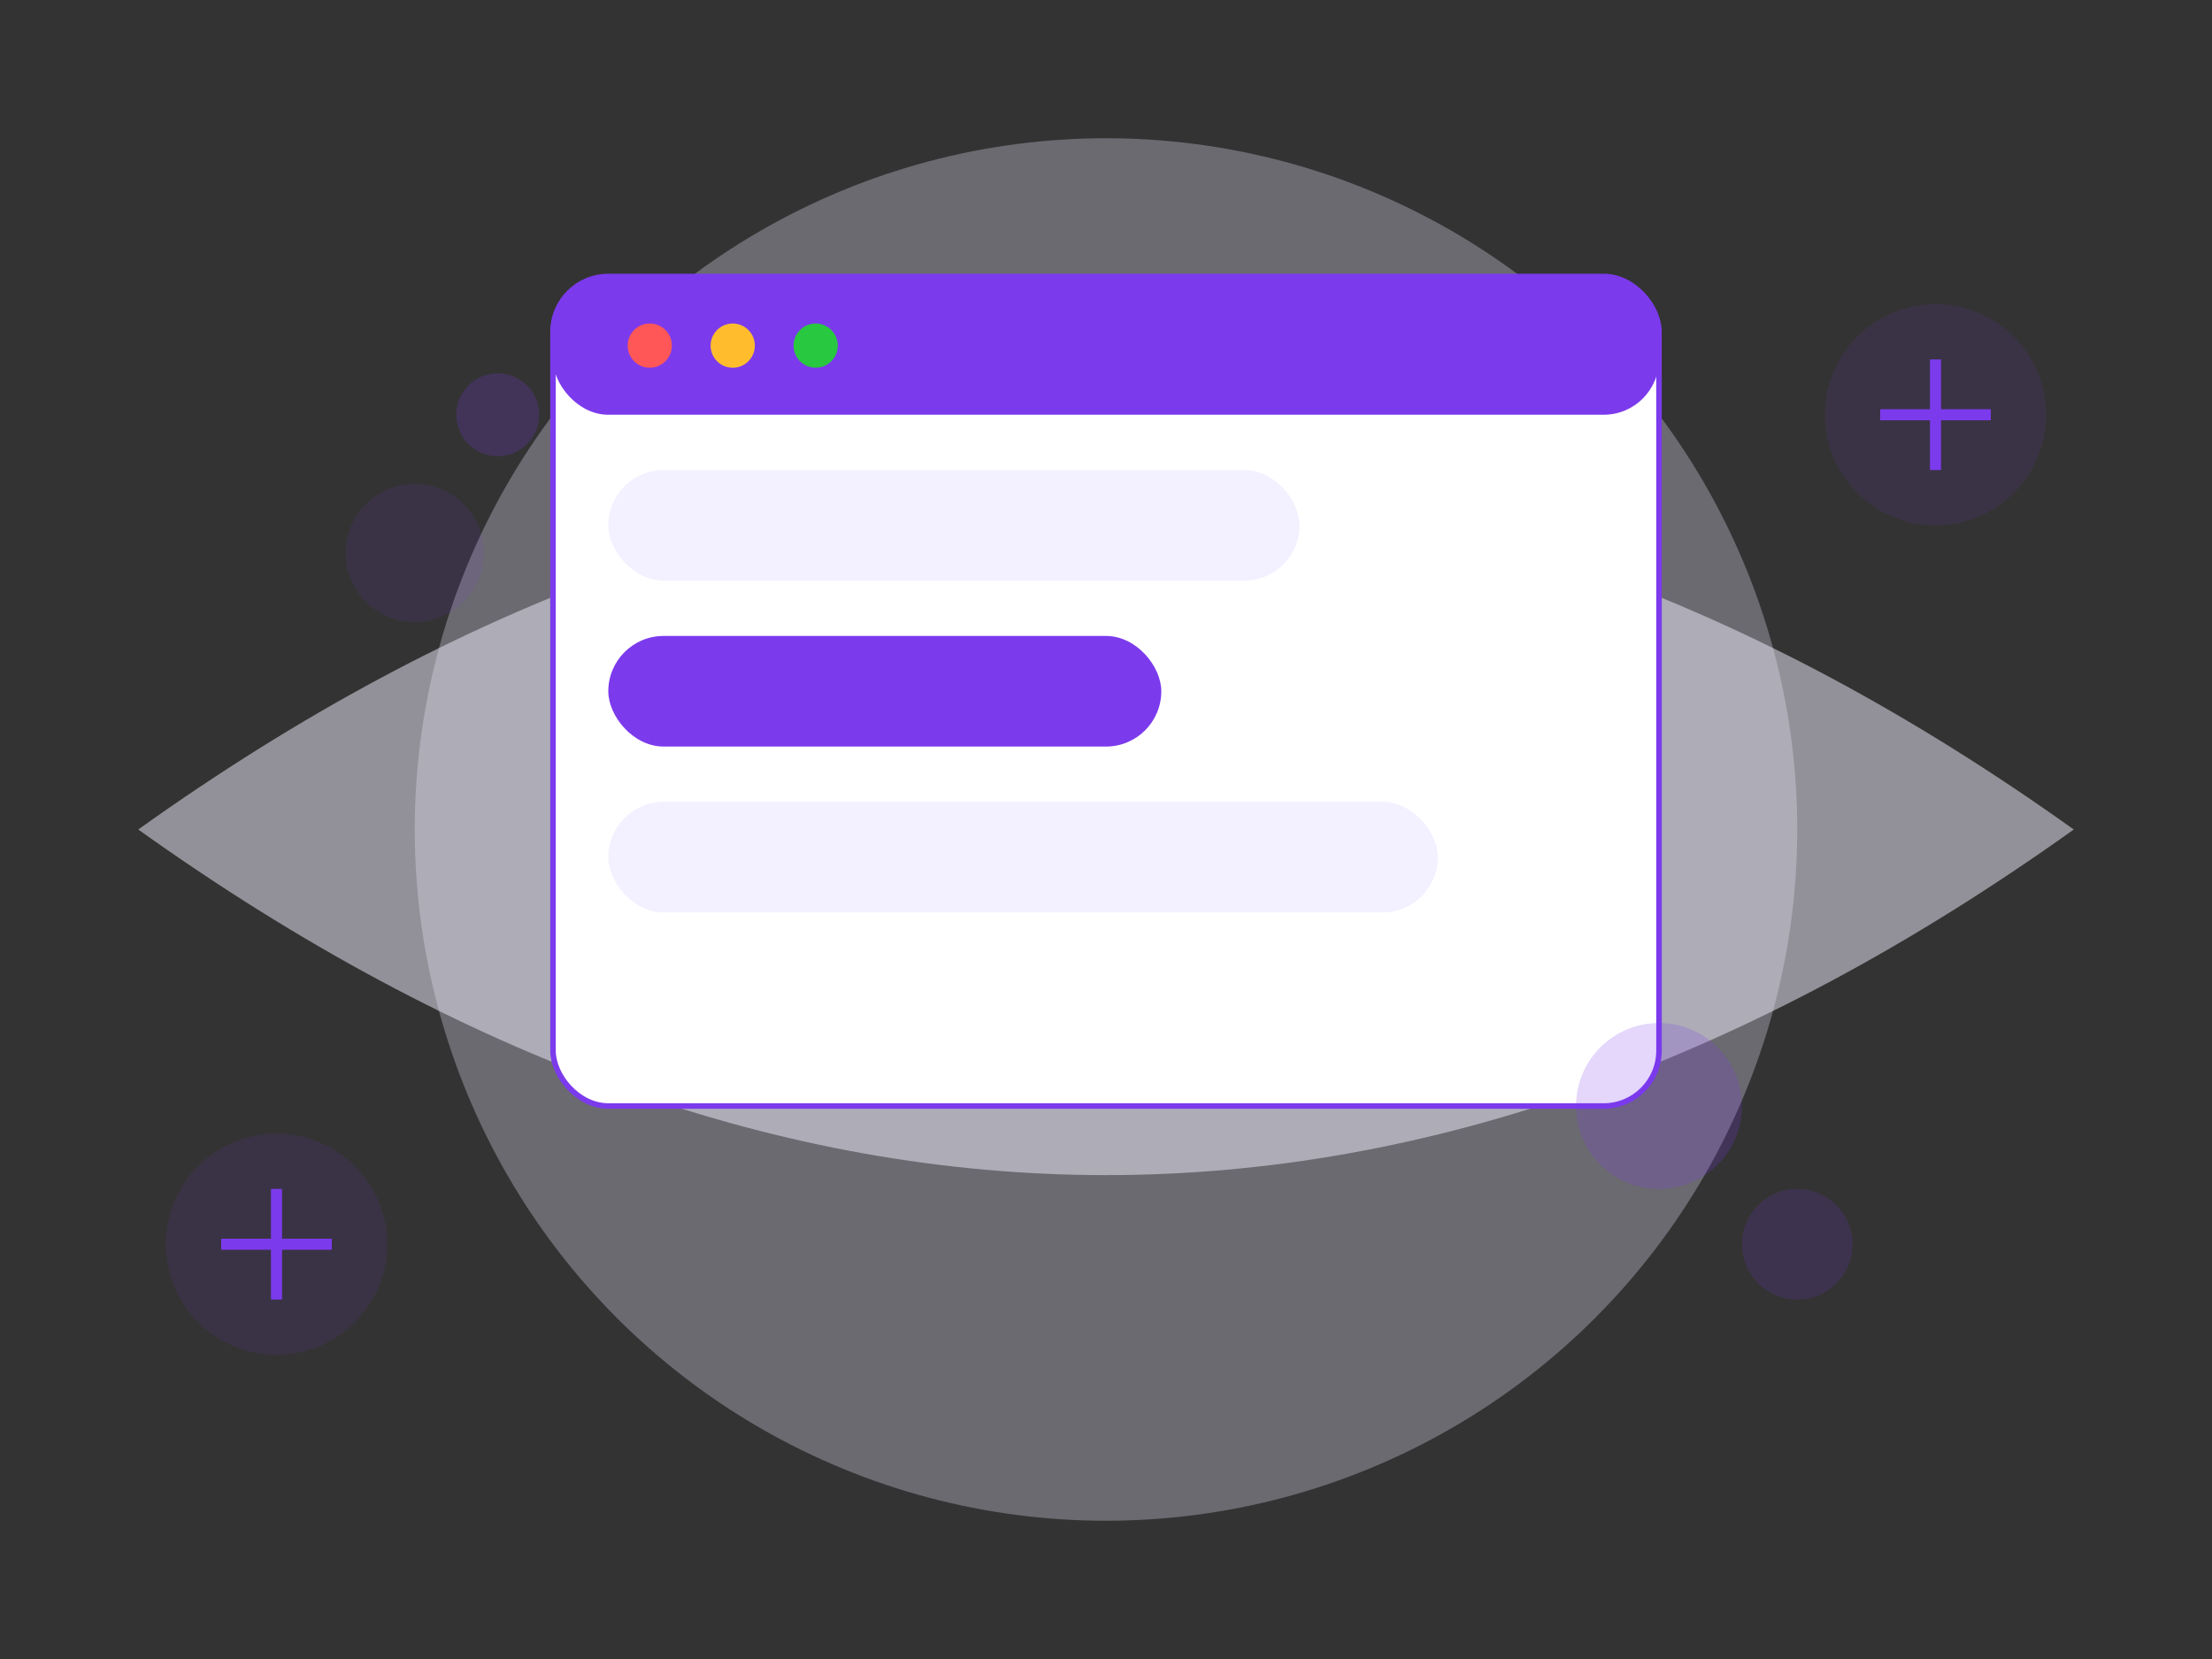 <?xml version="1.0" encoding="UTF-8"?>
<svg width="800" height="600" viewBox="0 0 800 600" fill="none" xmlns="http://www.w3.org/2000/svg">
    <rect x="0" y="0" width="800" height="600" fill="#333333" stroke="none"/>
    <!-- Background Elements -->
    <path d="M50,300 Q400,50 750,300 Q400,550 50,300" fill="#F3F0FF" opacity="0.5"/>
    <circle cx="400" cy="300" r="250" fill="#EDE9FE" opacity="0.3"/>
    
    <!-- Main Support Interface -->
    <rect x="200" y="100" width="400" height="300" rx="20" fill="white" stroke="#7C3AED" stroke-width="2"/>
    
    <!-- Header Bar -->
    <rect x="200" y="100" width="400" height="50" rx="20" fill="#7C3AED"/>
    <circle cx="235" cy="125" r="8" fill="#FF5757"/>
    <circle cx="265" cy="125" r="8" fill="#FFBD2E"/>
    <circle cx="295" cy="125" r="8" fill="#28C840"/>
    
    <!-- Chat Messages -->
    <rect x="220" y="170" width="250" height="40" rx="20" fill="#F3F0FF"/>
    <rect x="220" y="230" width="200" height="40" rx="20" fill="#7C3AED"/>
    <rect x="220" y="290" width="300" height="40" rx="20" fill="#F3F0FF"/>
    
    <!-- Floating Elements -->
    <circle cx="600" cy="400" r="30" fill="#7C3AED" opacity="0.2"/>
    <circle cx="650" cy="450" r="20" fill="#7C3AED" opacity="0.15"/>
    <circle cx="150" cy="200" r="25" fill="#7C3AED" opacity="0.1"/>
    <circle cx="180" cy="150" r="15" fill="#7C3AED" opacity="0.2"/>
    
    <!-- Support Icons -->
    <circle cx="700" cy="150" r="40" fill="#7C3AED" opacity="0.1"/>
    <path d="M680,150 h40 M700,130 v40" stroke="#7C3AED" stroke-width="4"/>
    
    <circle cx="100" cy="450" r="40" fill="#7C3AED" opacity="0.1"/>
    <path d="M80,450 h40 M100,430 v40" stroke="#7C3AED" stroke-width="4"/>
</svg> 